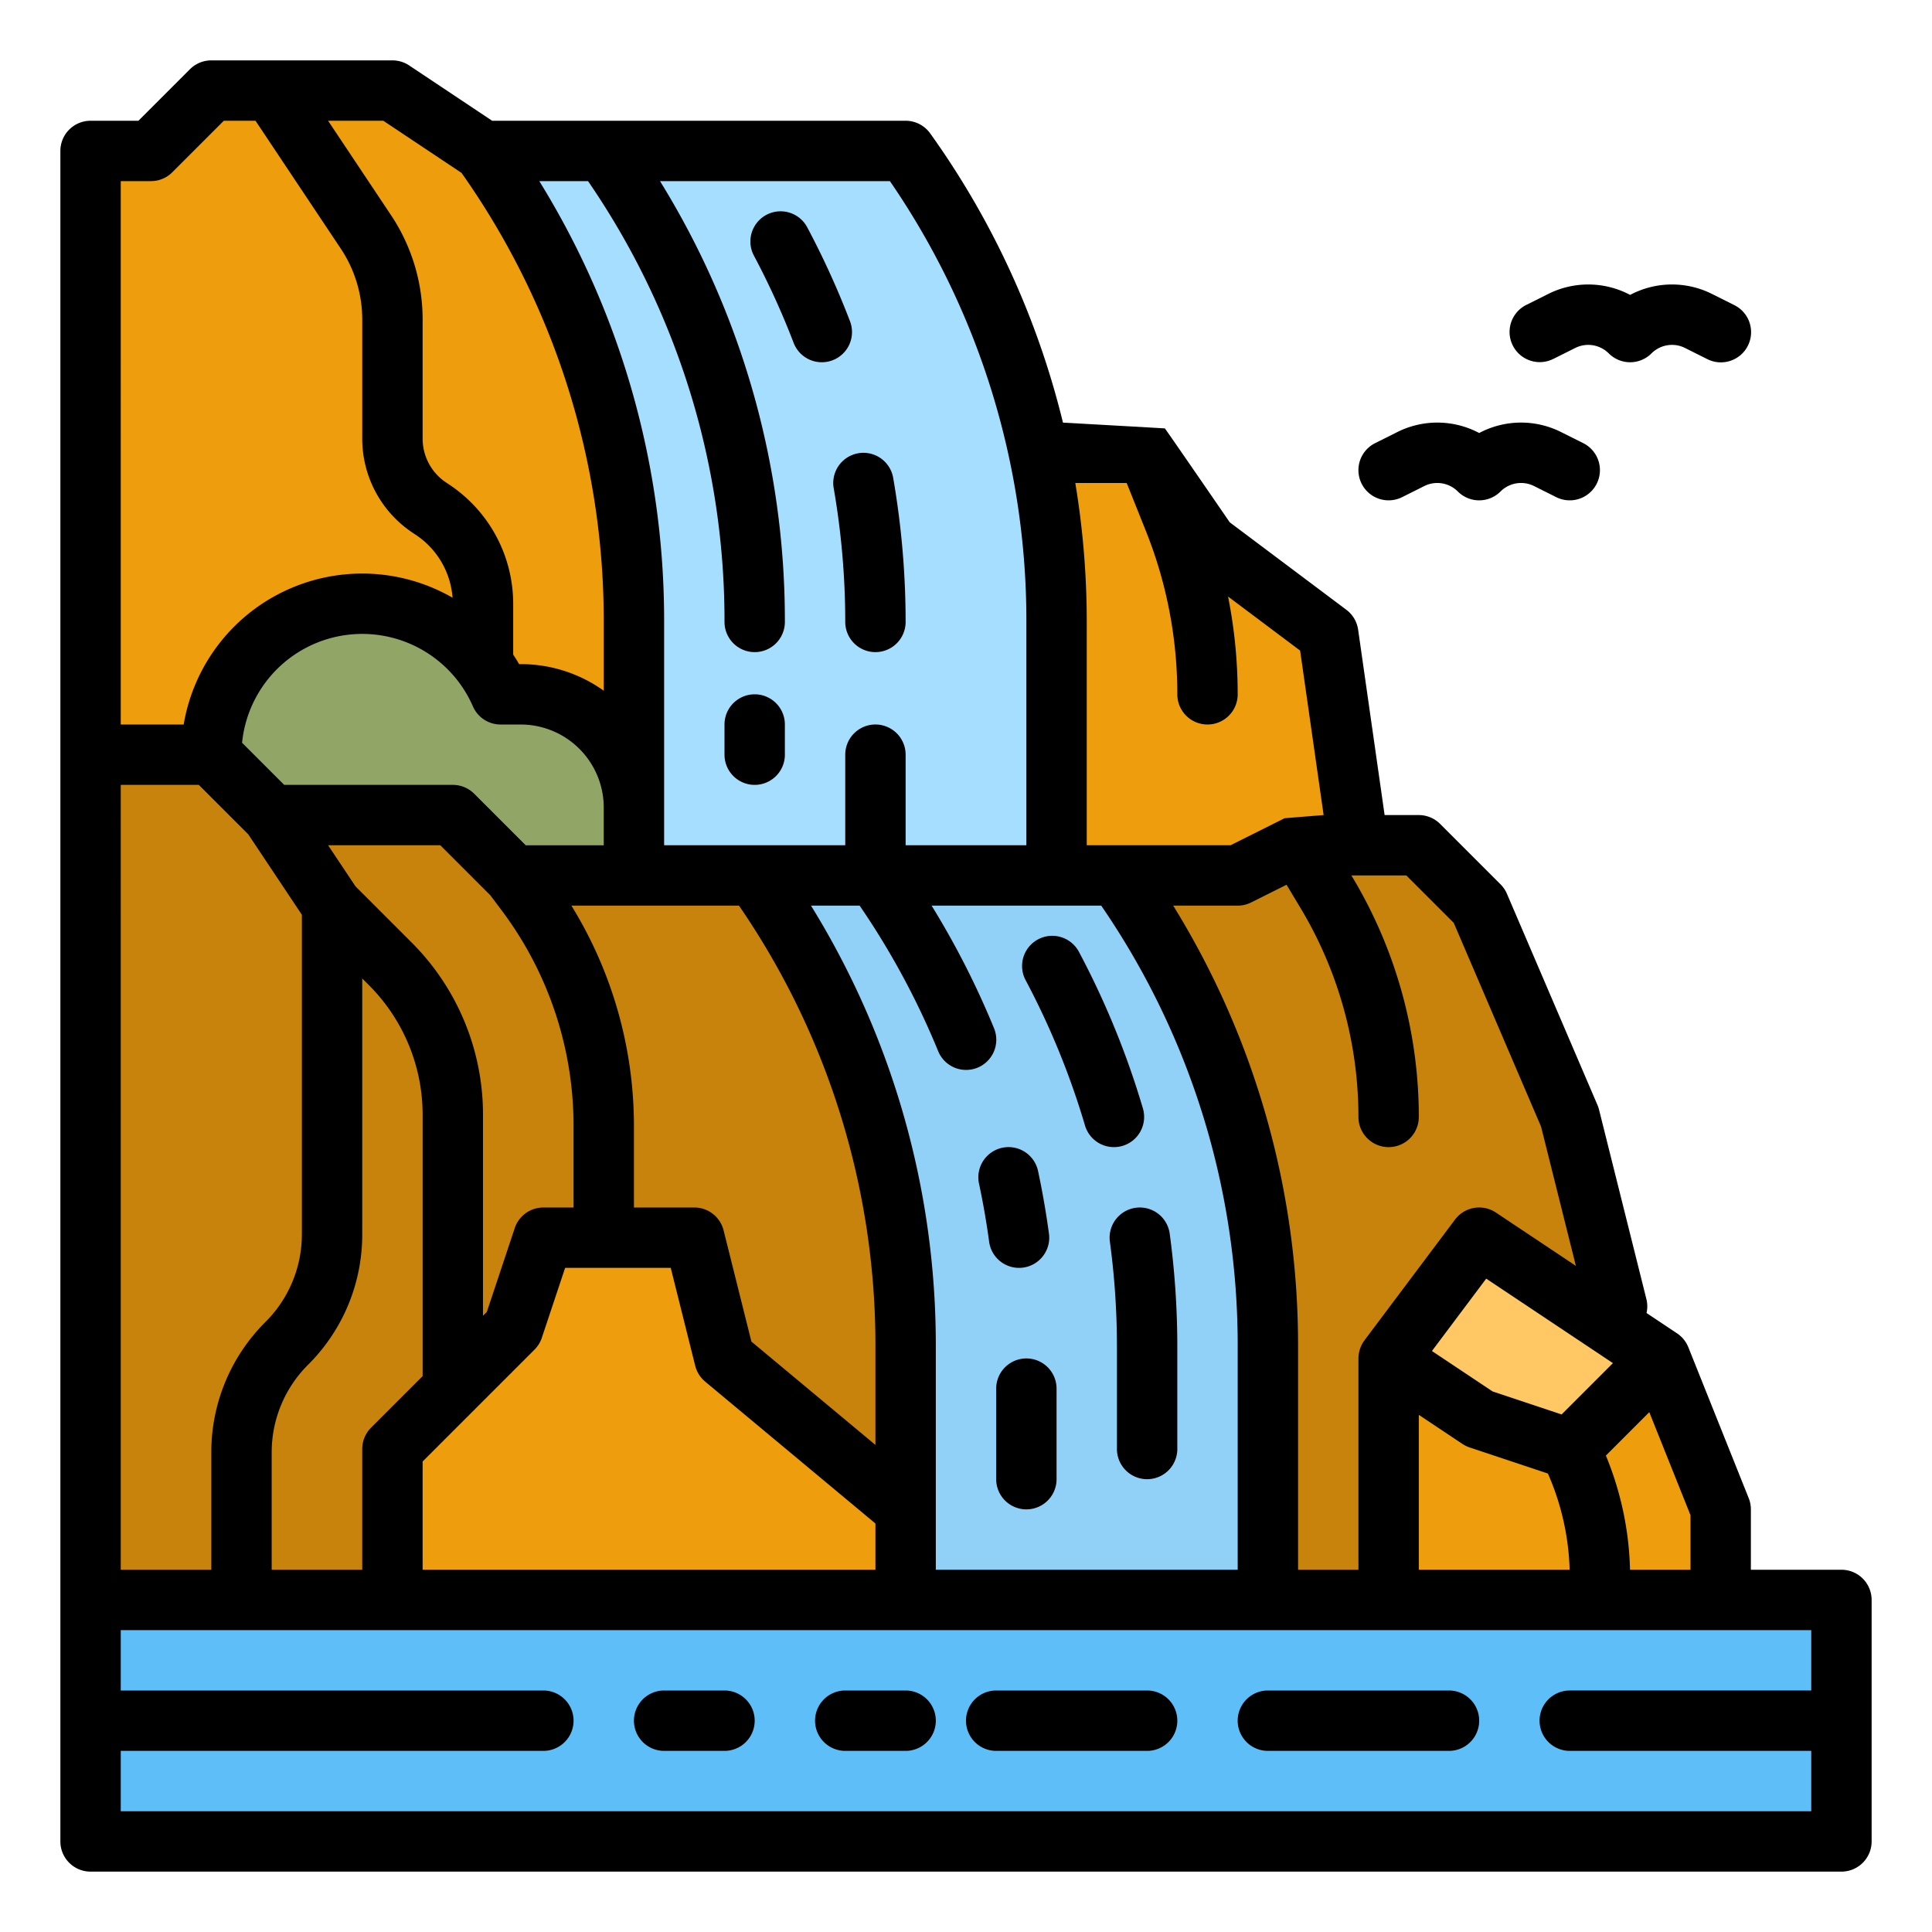 <svg height="512" viewBox="0 0 512 512" width="512" xmlns="http://www.w3.org/2000/svg"><g id="filled_outline" data-name="filled outline"><path d="m24 200h32l16 16h48l16 16h32 160l16-8h32l16 16 24 56 32 128h-424z" fill="#c7830b"/><g fill="#ee9d0d"><path d="m24 200v-160h16l16-16h48l24 16 152 80h24l16 24 32 24 8 56h-16l-16 8h-192l-16-16h-48l-16-16z"/><path d="m136 160.06v31.94a8 8 0 0 1 -16 0v-31.94a21.945 21.945 0 0 0 -9.8-18.31l-.84-.56a29.935 29.935 0 0 1 -13.36-24.96v-31.51a33.838 33.838 0 0 0 -5.71-18.86l-28.07-41.86h19.27l22.1 32.96a49.838 49.838 0 0 1 8.41 27.76v31.51a13.991 13.991 0 0 0 6.23 11.65l.85.55a37.958 37.958 0 0 1 16.92 31.63z"/><path d="m328 184a8 8 0 0 1 -16 0 116.179 116.179 0 0 0 -8.34-43.31l-8.21-20.69h8.55l16 24 2.37 1.78a131.708 131.708 0 0 1 5.63 38.22z"/></g><path d="m280 232h-112v-67.181a214.748 214.748 0 0 0 -40-124.819h112a214.748 214.748 0 0 1 40 124.819z" fill="#a6deff"/><path d="m336 424h-96v-67.181a214.748 214.748 0 0 0 -40-124.819h96a214.748 214.748 0 0 1 40 124.819z" fill="#92d1f7"/><path d="m392 328 48 32 16 40v24h-88v-64z" fill="#ee9d0d"/><path d="m56 200a40 40 0 0 1 76.662-16h5.338a30 30 0 0 1 30 30v18h-32l-16-16h-48z" fill="#91a666"/><path d="m104 424v-40l32-32 8-24h40l8 32 48 40v24z" fill="#ee9d0d"/><path d="m368 360 24 16 24 8 24-24-48-32z" fill="#ffc864"/><path d="m24 424h464v64h-464z" fill="#5ebef7"/><path d="m259.447 313.67c1.084 5.076 1.987 10.259 2.683 15.4a8 8 0 0 0 7.917 6.93 8.124 8.124 0 0 0 1.084-.073 8 8 0 0 0 6.854-9c-.75-5.543-1.723-11.127-2.89-16.6a8 8 0 0 0 -15.648 3.34z"/><path d="m272 360a8 8 0 0 0 -8 8v24a8 8 0 0 0 16 0v-24a8 8 0 0 0 -8-8z"/><path d="m287.535 298.266a8 8 0 1 0 15.345-4.532 223.178 223.178 0 0 0 -16.954-41.49 8 8 0 0 0 -14.127 7.512 207.155 207.155 0 0 1 15.736 38.51z"/><path d="m300.984 320.072a8 8 0 0 0 -6.854 9 207.381 207.381 0 0 1 1.87 27.746v27.182a8 8 0 0 0 16 0v-27.182a223.473 223.473 0 0 0 -2.015-29.892 8 8 0 0 0 -9.001-6.854z"/><path d="m217.792 96a8 8 0 0 0 7.469-10.863 223.33 223.33 0 0 0 -11.335-24.895 8 8 0 0 0 -14.126 7.514 207.3 207.3 0 0 1 10.52 23.105 8 8 0 0 0 7.472 5.139z"/><path d="m220.939 129.372a207.334 207.334 0 0 1 3.061 35.446 8 8 0 0 0 16 0 223.414 223.414 0 0 0 -3.3-38.19 8 8 0 1 0 -15.763 2.744z"/><path d="m200 208a8 8 0 0 0 8-8v-8a8 8 0 0 0 -16 0v8a8 8 0 0 0 8 8z"/><path d="m488 416h-24v-16a8 8 0 0 0 -.572-2.971l-16-39.99a7.7 7.7 0 0 0 -.491-1c-.034-.06-.069-.118-.1-.177a8.018 8.018 0 0 0 -1.179-1.515c-.059-.059-.123-.109-.183-.165s-.129-.119-.195-.177a7.954 7.954 0 0 0 -.831-.649l-.01-.008h-.008l-.054-.036-8.026-5.351a7.952 7.952 0 0 0 -.038-3.689l-12.551-50.2a7.945 7.945 0 0 0 -.408-1.211l-24-56a8 8 0 0 0 -1.7-2.506l-16-16a8 8 0 0 0 -5.654-2.355h-9.062l-7.019-49.132a8 8 0 0 0 -3.119-5.268l-30.9-23.178s-17-24.741-17.2-24.887c-.044-.032-27-1.535-27-1.535a221.842 221.842 0 0 0 -35.19-76.65 8 8 0 0 0 -6.51-3.35h-109.578l-21.984-14.656a8 8 0 0 0 -4.438-1.344h-48a8 8 0 0 0 -5.657 2.343l-13.657 13.657h-12.686a8 8 0 0 0 -8 8v448a8 8 0 0 0 8 8h464a8 8 0 0 0 8-8v-64a8 8 0 0 0 -8-8zm-50.922-41.764 10.922 27.305v14.459h-16.028a84.331 84.331 0 0 0 -6.4-30.26zm-9.635-12.993-13.6 13.6-18.293-6.1-16.072-10.714 14.385-19.181zm-11.471 54.757h-39.972v-41.052l11.562 7.708a8.025 8.025 0 0 0 1.908.934l20.743 6.914a68.2 68.2 0 0 1 5.759 25.496zm-55.972-120a8 8 0 0 0 16 0 123.556 123.556 0 0 0 -17.6-63.556l-.267-.444h14.558l12.567 12.567 23.141 54 9.225 36.9-21.182-14.121a8 8 0 0 0 -10.842 1.854l-24 32c-.027.036-.045.077-.071.113-.061.084-.127.162-.185.249a8.138 8.138 0 0 0 -.429.724l-.011.023a7.921 7.921 0 0 0 -.451 1.062c-.02.057-.042.114-.06.171a7.877 7.877 0 0 0 -.276 1.119c-.008.049-.013.1-.021.15a7.962 7.962 0 0 0 -.094 1.162v.027 56h-16.002v-59.182a221.325 221.325 0 0 0 -33.091-116.818h17.091a7.994 7.994 0 0 0 3.578-.845l9.373-4.686 3.725 6.208a107.551 107.551 0 0 1 15.324 55.323zm-61.416-168 5.075 12.688a116.122 116.122 0 0 1 8.341 43.312 8 8 0 0 0 16 0 132.448 132.448 0 0 0 -2.553-25.915l19.1 14.327 6.229 43.588s-10.329.832-10.354.845l-14.311 7.155h-38.111v-59.182a224.347 224.347 0 0 0 -3.036-36.818zm-6.75 112a205.529 205.529 0 0 1 36.166 116.818v59.182h-80v-59.182a221.317 221.317 0 0 0 -33.079-116.818h12.889a207.019 207.019 0 0 1 20.79 38.512 8 8 0 1 0 14.807-6.061 222.873 222.873 0 0 0 -16.524-32.451zm-182.834 9.685-14.784-14.785-7.268-10.9h29.738l13.257 13.257 3.165 4.221a95.05 95.05 0 0 1 18.892 56.675v21.847h-8a8 8 0 0 0 -7.589 5.47l-7.4 22.209-1.011 1.008v-53.128a64.45 64.45 0 0 0 -19-45.874zm16.659-39.342a8 8 0 0 0 -5.659-2.343h-44.686l-11.159-11.159a32 32 0 0 1 61.177-9.637 8 8 0 0 0 7.33 4.8h5.338a22.025 22.025 0 0 1 22 22v10h-20.686zm-29.659 116.686v-67.715l1.685 1.686a48.552 48.552 0 0 1 14.315 34.559v69.127l-13.657 13.657a8 8 0 0 0 -2.343 5.657v32h-24v-31.029a32.756 32.756 0 0 1 9.657-23.314 48.653 48.653 0 0 0 14.343-34.628zm16 60.284 29.657-29.656a8 8 0 0 0 1.932-3.127l6.177-18.53h27.988l6.485 25.94a8 8 0 0 0 2.639 4.206l45.122 37.601v12.253h-120zm87.128-31.787-7.367-29.466a8 8 0 0 0 -7.761-6.06h-16v-21.847a111.243 111.243 0 0 0 -16.575-58.153h44.409a205.517 205.517 0 0 1 36.166 116.818v26.1zm-43.294-307.526a205.517 205.517 0 0 1 36.166 116.818 8 8 0 0 0 16 0 221.325 221.325 0 0 0 -33.091-116.818h60.925a205.529 205.529 0 0 1 36.166 116.818v59.182h-32v-24a8 8 0 0 0 -16 0v24h-48v-59.182a221.317 221.317 0 0 0 -33.079-116.818zm-54.256-16 20.732 13.821a205.56 205.56 0 0 1 37.69 119v18.228a37.775 37.775 0 0 0 -22-7.049h-.43c-.5-.861-1.024-1.7-1.57-2.522v-13.422a37.929 37.929 0 0 0 -16.925-31.621l-.841-.56a13.974 13.974 0 0 1 -6.234-11.649v-31.509a49.854 49.854 0 0 0 -8.4-27.736l-16.652-24.981zm-69.578 16h8a8 8 0 0 0 5.657-2.343l13.657-13.657h8.4l22.576 33.856a33.9 33.9 0 0 1 5.71 18.861v31.509a29.943 29.943 0 0 0 13.362 24.964l.841.56a21.945 21.945 0 0 1 9.728 16.649 47.981 47.981 0 0 0 -71.252 33.601h-16.679zm0 160h20.686l13.1 13.1 14.214 21.322v84.607a32.756 32.756 0 0 1 -9.657 23.314 48.653 48.653 0 0 0 -14.343 34.628v31.029h-24zm448 240h-64a8 8 0 0 0 0 16h64v16h-448v-16h112a8 8 0 0 0 0-16h-112v-16h448z"/><path d="m240 448h-16a8 8 0 0 0 0 16h16a8 8 0 0 0 0-16z"/><path d="m304 448h-40a8 8 0 0 0 0 16h40a8 8 0 0 0 0-16z"/><path d="m384 448h-48a8 8 0 0 0 0 16h48a8 8 0 0 0 0-16z"/><path d="m192 448h-16a8 8 0 0 0 0 16h16a8 8 0 0 0 0-16z"/><path d="m370.3 114.5-5.881 2.94a8 8 0 0 0 7.156 14.311l5.88-2.941a7.686 7.686 0 0 1 8.885 1.443 8 8 0 0 0 11.314 0 7.687 7.687 0 0 1 8.885-1.443l5.88 2.941a8 8 0 0 0 7.156-14.311l-5.875-2.94a23.657 23.657 0 0 0 -21.7.253 23.666 23.666 0 0 0 -21.7-.253z"/><path d="m411.578 95.155 5.88-2.94a7.688 7.688 0 0 1 8.885 1.442 8 8 0 0 0 11.314 0 7.688 7.688 0 0 1 8.885-1.442l5.88 2.94a8 8 0 1 0 7.156-14.31l-5.878-2.945a23.663 23.663 0 0 0 -21.7.253 23.666 23.666 0 0 0 -21.7-.253l-5.881 2.941a8 8 0 0 0 7.156 14.31z"/></g></svg>